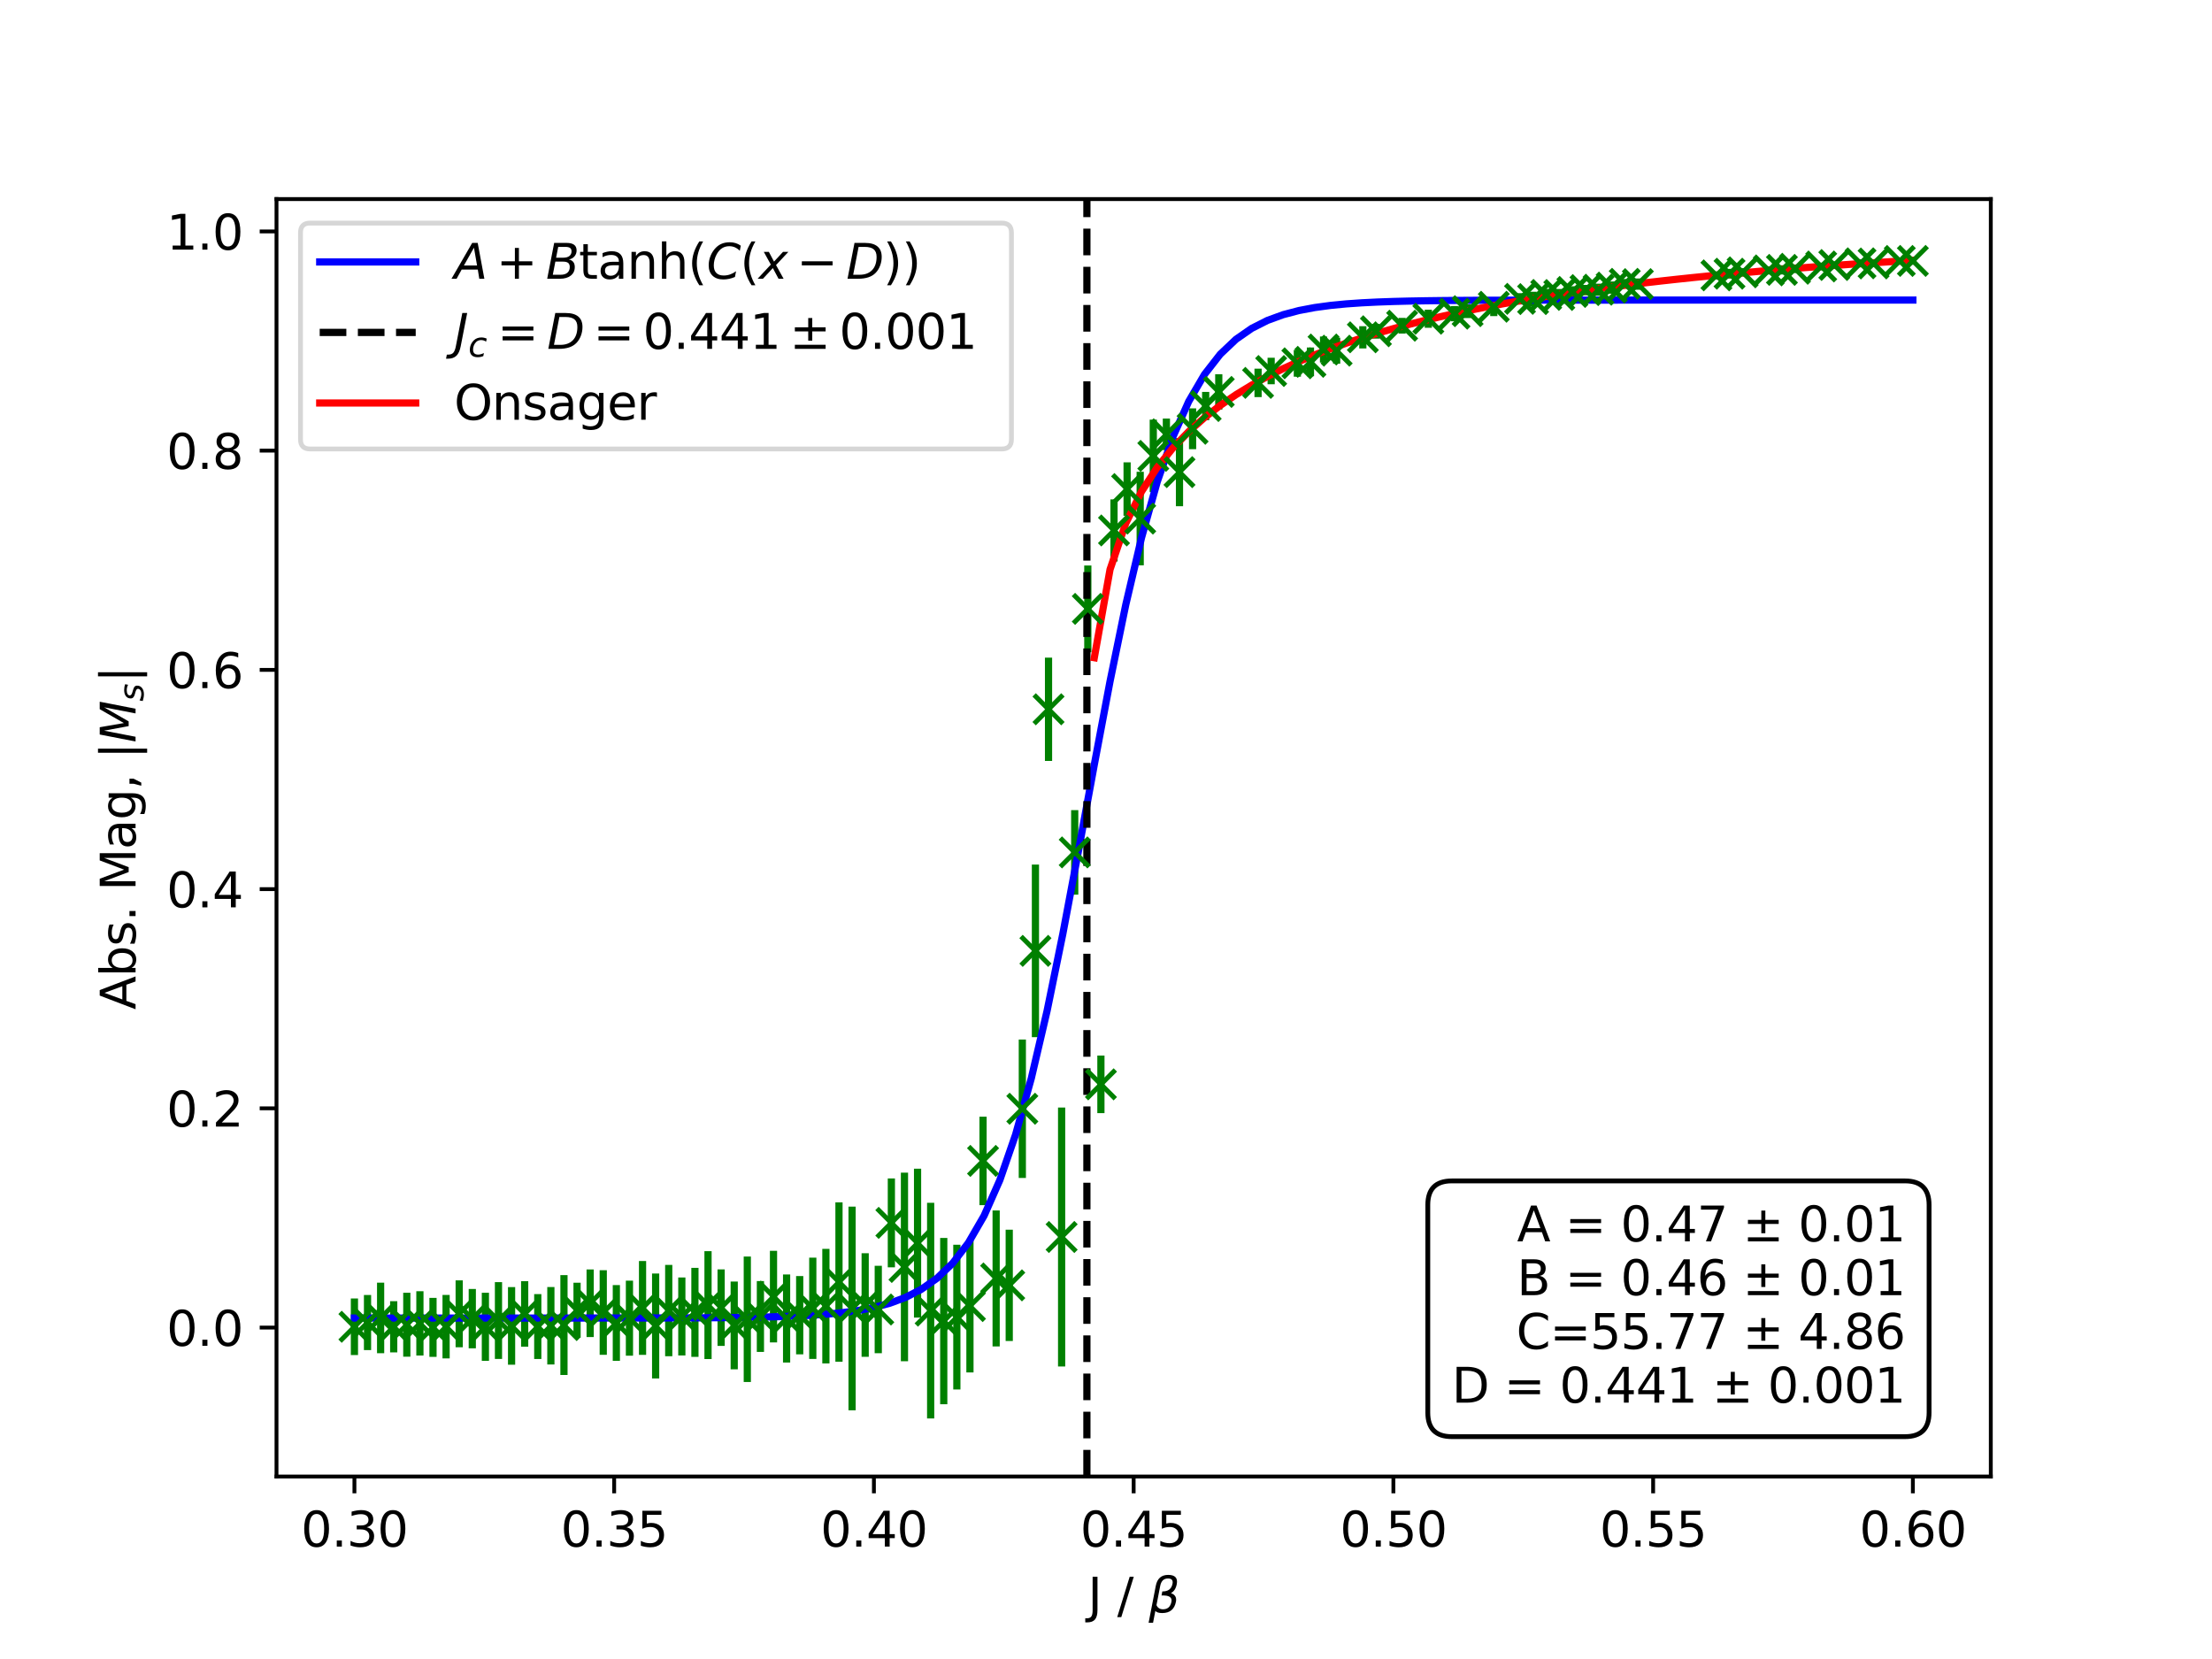 <?xml version="1.0" encoding="utf-8" standalone="no"?>
<!DOCTYPE svg PUBLIC "-//W3C//DTD SVG 1.1//EN"
  "http://www.w3.org/Graphics/SVG/1.1/DTD/svg11.dtd">
<svg xmlns:xlink="http://www.w3.org/1999/xlink" width="460.8pt" height="345.6pt" viewBox="0 0 460.8 345.6" xmlns="http://www.w3.org/2000/svg" version="1.1">
 <defs>
  <style type="text/css">*{stroke-linejoin: round; stroke-linecap: butt}</style>
 </defs>
 <g id="figure_1">
  <g id="patch_1">
   <path d="M 0 345.6 
L 460.8 345.6 
L 460.8 0 
L 0 0 
z
" style="fill: #ffffff"/>
  </g>
  <g id="axes_1">
   <g id="patch_2">
    <path d="M 57.6 307.584 
L 414.72 307.584 
L 414.72 41.472 
L 57.6 41.472 
z
" style="fill: #ffffff"/>
   </g>
   <g id="matplotlib.axis_1">
    <g id="xtick_1">
     <g id="line2d_1">
      <defs>
       <path id="mbf57763fd8" d="M 0 0 
L 0 3.5 
" style="stroke: #000000; stroke-width: 0.8"/>
      </defs>
      <g>
       <use xlink:href="#mbf57763fd8" x="73.833" y="307.584" style="stroke: #000000; stroke-width: 0.8"/>
      </g>
     </g>
     <g id="text_1">
      <!-- 0.30 -->
      <g transform="translate(62.7 322.182) scale(0.1 -0.1)">
       <defs>
        <path id="DejaVuSans-30" d="M 2034 4250 
Q 1547 4250 1301 3770 
Q 1056 3291 1056 2328 
Q 1056 1369 1301 889 
Q 1547 409 2034 409 
Q 2525 409 2770 889 
Q 3016 1369 3016 2328 
Q 3016 3291 2770 3770 
Q 2525 4250 2034 4250 
z
M 2034 4750 
Q 2819 4750 3233 4129 
Q 3647 3509 3647 2328 
Q 3647 1150 3233 529 
Q 2819 -91 2034 -91 
Q 1250 -91 836 529 
Q 422 1150 422 2328 
Q 422 3509 836 4129 
Q 1250 4750 2034 4750 
z
" transform="scale(0.016)"/>
        <path id="DejaVuSans-2e" d="M 684 794 
L 1344 794 
L 1344 0 
L 684 0 
L 684 794 
z
" transform="scale(0.016)"/>
        <path id="DejaVuSans-33" d="M 2597 2516 
Q 3050 2419 3304 2112 
Q 3559 1806 3559 1356 
Q 3559 666 3084 287 
Q 2609 -91 1734 -91 
Q 1441 -91 1130 -33 
Q 819 25 488 141 
L 488 750 
Q 750 597 1062 519 
Q 1375 441 1716 441 
Q 2309 441 2620 675 
Q 2931 909 2931 1356 
Q 2931 1769 2642 2001 
Q 2353 2234 1838 2234 
L 1294 2234 
L 1294 2753 
L 1863 2753 
Q 2328 2753 2575 2939 
Q 2822 3125 2822 3475 
Q 2822 3834 2567 4026 
Q 2313 4219 1838 4219 
Q 1578 4219 1281 4162 
Q 984 4106 628 3988 
L 628 4550 
Q 988 4650 1302 4700 
Q 1616 4750 1894 4750 
Q 2613 4750 3031 4423 
Q 3450 4097 3450 3541 
Q 3450 3153 3228 2886 
Q 3006 2619 2597 2516 
z
" transform="scale(0.016)"/>
       </defs>
       <use xlink:href="#DejaVuSans-30"/>
       <use xlink:href="#DejaVuSans-2e" x="63.623"/>
       <use xlink:href="#DejaVuSans-33" x="95.41"/>
       <use xlink:href="#DejaVuSans-30" x="159.033"/>
      </g>
     </g>
    </g>
    <g id="xtick_2">
     <g id="line2d_2">
      <g>
       <use xlink:href="#mbf57763fd8" x="127.942" y="307.584" style="stroke: #000000; stroke-width: 0.8"/>
      </g>
     </g>
     <g id="text_2">
      <!-- 0.35 -->
      <g transform="translate(116.809 322.182) scale(0.1 -0.1)">
       <defs>
        <path id="DejaVuSans-35" d="M 691 4666 
L 3169 4666 
L 3169 4134 
L 1269 4134 
L 1269 2991 
Q 1406 3038 1543 3061 
Q 1681 3084 1819 3084 
Q 2600 3084 3056 2656 
Q 3513 2228 3513 1497 
Q 3513 744 3044 326 
Q 2575 -91 1722 -91 
Q 1428 -91 1123 -41 
Q 819 9 494 109 
L 494 744 
Q 775 591 1075 516 
Q 1375 441 1709 441 
Q 2250 441 2565 725 
Q 2881 1009 2881 1497 
Q 2881 1984 2565 2268 
Q 2250 2553 1709 2553 
Q 1456 2553 1204 2497 
Q 953 2441 691 2322 
L 691 4666 
z
" transform="scale(0.016)"/>
       </defs>
       <use xlink:href="#DejaVuSans-30"/>
       <use xlink:href="#DejaVuSans-2e" x="63.623"/>
       <use xlink:href="#DejaVuSans-33" x="95.41"/>
       <use xlink:href="#DejaVuSans-35" x="159.033"/>
      </g>
     </g>
    </g>
    <g id="xtick_3">
     <g id="line2d_3">
      <g>
       <use xlink:href="#mbf57763fd8" x="182.051" y="307.584" style="stroke: #000000; stroke-width: 0.8"/>
      </g>
     </g>
     <g id="text_3">
      <!-- 0.40 -->
      <g transform="translate(170.918 322.182) scale(0.1 -0.1)">
       <defs>
        <path id="DejaVuSans-34" d="M 2419 4116 
L 825 1625 
L 2419 1625 
L 2419 4116 
z
M 2253 4666 
L 3047 4666 
L 3047 1625 
L 3713 1625 
L 3713 1100 
L 3047 1100 
L 3047 0 
L 2419 0 
L 2419 1100 
L 313 1100 
L 313 1709 
L 2253 4666 
z
" transform="scale(0.016)"/>
       </defs>
       <use xlink:href="#DejaVuSans-30"/>
       <use xlink:href="#DejaVuSans-2e" x="63.623"/>
       <use xlink:href="#DejaVuSans-34" x="95.41"/>
       <use xlink:href="#DejaVuSans-30" x="159.033"/>
      </g>
     </g>
    </g>
    <g id="xtick_4">
     <g id="line2d_4">
      <g>
       <use xlink:href="#mbf57763fd8" x="236.16" y="307.584" style="stroke: #000000; stroke-width: 0.8"/>
      </g>
     </g>
     <g id="text_4">
      <!-- 0.45 -->
      <g transform="translate(225.027 322.182) scale(0.1 -0.1)">
       <use xlink:href="#DejaVuSans-30"/>
       <use xlink:href="#DejaVuSans-2e" x="63.623"/>
       <use xlink:href="#DejaVuSans-34" x="95.41"/>
       <use xlink:href="#DejaVuSans-35" x="159.033"/>
      </g>
     </g>
    </g>
    <g id="xtick_5">
     <g id="line2d_5">
      <g>
       <use xlink:href="#mbf57763fd8" x="290.269" y="307.584" style="stroke: #000000; stroke-width: 0.8"/>
      </g>
     </g>
     <g id="text_5">
      <!-- 0.50 -->
      <g transform="translate(279.136 322.182) scale(0.1 -0.1)">
       <use xlink:href="#DejaVuSans-30"/>
       <use xlink:href="#DejaVuSans-2e" x="63.623"/>
       <use xlink:href="#DejaVuSans-35" x="95.41"/>
       <use xlink:href="#DejaVuSans-30" x="159.033"/>
      </g>
     </g>
    </g>
    <g id="xtick_6">
     <g id="line2d_6">
      <g>
       <use xlink:href="#mbf57763fd8" x="344.378" y="307.584" style="stroke: #000000; stroke-width: 0.8"/>
      </g>
     </g>
     <g id="text_6">
      <!-- 0.55 -->
      <g transform="translate(333.245 322.182) scale(0.1 -0.1)">
       <use xlink:href="#DejaVuSans-30"/>
       <use xlink:href="#DejaVuSans-2e" x="63.623"/>
       <use xlink:href="#DejaVuSans-35" x="95.41"/>
       <use xlink:href="#DejaVuSans-35" x="159.033"/>
      </g>
     </g>
    </g>
    <g id="xtick_7">
     <g id="line2d_7">
      <g>
       <use xlink:href="#mbf57763fd8" x="398.487" y="307.584" style="stroke: #000000; stroke-width: 0.8"/>
      </g>
     </g>
     <g id="text_7">
      <!-- 0.60 -->
      <g transform="translate(387.354 322.182) scale(0.1 -0.1)">
       <defs>
        <path id="DejaVuSans-36" d="M 2113 2584 
Q 1688 2584 1439 2293 
Q 1191 2003 1191 1497 
Q 1191 994 1439 701 
Q 1688 409 2113 409 
Q 2538 409 2786 701 
Q 3034 994 3034 1497 
Q 3034 2003 2786 2293 
Q 2538 2584 2113 2584 
z
M 3366 4563 
L 3366 3988 
Q 3128 4100 2886 4159 
Q 2644 4219 2406 4219 
Q 1781 4219 1451 3797 
Q 1122 3375 1075 2522 
Q 1259 2794 1537 2939 
Q 1816 3084 2150 3084 
Q 2853 3084 3261 2657 
Q 3669 2231 3669 1497 
Q 3669 778 3244 343 
Q 2819 -91 2113 -91 
Q 1303 -91 875 529 
Q 447 1150 447 2328 
Q 447 3434 972 4092 
Q 1497 4750 2381 4750 
Q 2619 4750 2861 4703 
Q 3103 4656 3366 4563 
z
" transform="scale(0.016)"/>
       </defs>
       <use xlink:href="#DejaVuSans-30"/>
       <use xlink:href="#DejaVuSans-2e" x="63.623"/>
       <use xlink:href="#DejaVuSans-36" x="95.41"/>
       <use xlink:href="#DejaVuSans-30" x="159.033"/>
      </g>
     </g>
    </g>
    <g id="text_8">
     <!-- J / $\beta$ -->
     <g transform="translate(226.61 335.962) scale(0.1 -0.1)">
      <defs>
       <path id="DejaVuSans-4a" d="M 628 4666 
L 1259 4666 
L 1259 325 
Q 1259 -519 939 -900 
Q 619 -1281 -91 -1281 
L -331 -1281 
L -331 -750 
L -134 -750 
Q 284 -750 456 -515 
Q 628 -281 628 325 
L 628 4666 
z
" transform="scale(0.016)"/>
       <path id="DejaVuSans-20" transform="scale(0.016)"/>
       <path id="DejaVuSans-2f" d="M 1625 4666 
L 2156 4666 
L 531 -594 
L 0 -594 
L 1625 4666 
z
" transform="scale(0.016)"/>
       <path id="DejaVuSans-Oblique-3b2" d="M 872 216 
L 572 -1331 
L -6 -1331 
L 928 3478 
Q 1206 4903 2538 4903 
Q 3888 4903 3659 3700 
Q 3503 2844 2894 2531 
Q 3713 2250 3553 1416 
Q 3272 -69 1759 -66 
Q 1097 -63 872 216 
z
M 1019 966 
Q 1259 422 1875 425 
Q 2775 425 2966 1406 
Q 3138 2288 1675 2219 
L 1778 2750 
Q 2909 2731 3106 3750 
Q 3241 4438 2509 4434 
Q 1691 4434 1503 3459 
L 1019 966 
z
" transform="scale(0.016)"/>
      </defs>
      <use xlink:href="#DejaVuSans-4a" transform="translate(0 0.391)"/>
      <use xlink:href="#DejaVuSans-20" transform="translate(29.492 0.391)"/>
      <use xlink:href="#DejaVuSans-2f" transform="translate(61.279 0.391)"/>
      <use xlink:href="#DejaVuSans-20" transform="translate(94.971 0.391)"/>
      <use xlink:href="#DejaVuSans-Oblique-3b2" transform="translate(126.758 0.391)"/>
     </g>
    </g>
   </g>
   <g id="matplotlib.axis_2">
    <g id="ytick_1">
     <g id="line2d_8">
      <defs>
       <path id="m4f4f376ebb" d="M 0 0 
L -3.5 0 
" style="stroke: #000000; stroke-width: 0.8"/>
      </defs>
      <g>
       <use xlink:href="#m4f4f376ebb" x="57.6" y="276.559" style="stroke: #000000; stroke-width: 0.8"/>
      </g>
     </g>
     <g id="text_9">
      <!-- 0.0 -->
      <g transform="translate(34.697 280.359) scale(0.1 -0.1)">
       <use xlink:href="#DejaVuSans-30"/>
       <use xlink:href="#DejaVuSans-2e" x="63.623"/>
       <use xlink:href="#DejaVuSans-30" x="95.41"/>
      </g>
     </g>
    </g>
    <g id="ytick_2">
     <g id="line2d_9">
      <g>
       <use xlink:href="#m4f4f376ebb" x="57.6" y="230.889" style="stroke: #000000; stroke-width: 0.8"/>
      </g>
     </g>
     <g id="text_10">
      <!-- 0.2 -->
      <g transform="translate(34.697 234.688) scale(0.1 -0.1)">
       <defs>
        <path id="DejaVuSans-32" d="M 1228 531 
L 3431 531 
L 3431 0 
L 469 0 
L 469 531 
Q 828 903 1448 1529 
Q 2069 2156 2228 2338 
Q 2531 2678 2651 2914 
Q 2772 3150 2772 3378 
Q 2772 3750 2511 3984 
Q 2250 4219 1831 4219 
Q 1534 4219 1204 4116 
Q 875 4013 500 3803 
L 500 4441 
Q 881 4594 1212 4672 
Q 1544 4750 1819 4750 
Q 2544 4750 2975 4387 
Q 3406 4025 3406 3419 
Q 3406 3131 3298 2873 
Q 3191 2616 2906 2266 
Q 2828 2175 2409 1742 
Q 1991 1309 1228 531 
z
" transform="scale(0.016)"/>
       </defs>
       <use xlink:href="#DejaVuSans-30"/>
       <use xlink:href="#DejaVuSans-2e" x="63.623"/>
       <use xlink:href="#DejaVuSans-32" x="95.41"/>
      </g>
     </g>
    </g>
    <g id="ytick_3">
     <g id="line2d_10">
      <g>
       <use xlink:href="#m4f4f376ebb" x="57.6" y="185.219" style="stroke: #000000; stroke-width: 0.8"/>
      </g>
     </g>
     <g id="text_11">
      <!-- 0.4 -->
      <g transform="translate(34.697 189.018) scale(0.1 -0.1)">
       <use xlink:href="#DejaVuSans-30"/>
       <use xlink:href="#DejaVuSans-2e" x="63.623"/>
       <use xlink:href="#DejaVuSans-34" x="95.41"/>
      </g>
     </g>
    </g>
    <g id="ytick_4">
     <g id="line2d_11">
      <g>
       <use xlink:href="#m4f4f376ebb" x="57.6" y="139.548" style="stroke: #000000; stroke-width: 0.8"/>
      </g>
     </g>
     <g id="text_12">
      <!-- 0.6 -->
      <g transform="translate(34.697 143.347) scale(0.1 -0.1)">
       <use xlink:href="#DejaVuSans-30"/>
       <use xlink:href="#DejaVuSans-2e" x="63.623"/>
       <use xlink:href="#DejaVuSans-36" x="95.41"/>
      </g>
     </g>
    </g>
    <g id="ytick_5">
     <g id="line2d_12">
      <g>
       <use xlink:href="#m4f4f376ebb" x="57.6" y="93.878" style="stroke: #000000; stroke-width: 0.8"/>
      </g>
     </g>
     <g id="text_13">
      <!-- 0.8 -->
      <g transform="translate(34.697 97.677) scale(0.1 -0.1)">
       <defs>
        <path id="DejaVuSans-38" d="M 2034 2216 
Q 1584 2216 1326 1975 
Q 1069 1734 1069 1313 
Q 1069 891 1326 650 
Q 1584 409 2034 409 
Q 2484 409 2743 651 
Q 3003 894 3003 1313 
Q 3003 1734 2745 1975 
Q 2488 2216 2034 2216 
z
M 1403 2484 
Q 997 2584 770 2862 
Q 544 3141 544 3541 
Q 544 4100 942 4425 
Q 1341 4750 2034 4750 
Q 2731 4750 3128 4425 
Q 3525 4100 3525 3541 
Q 3525 3141 3298 2862 
Q 3072 2584 2669 2484 
Q 3125 2378 3379 2068 
Q 3634 1759 3634 1313 
Q 3634 634 3220 271 
Q 2806 -91 2034 -91 
Q 1263 -91 848 271 
Q 434 634 434 1313 
Q 434 1759 690 2068 
Q 947 2378 1403 2484 
z
M 1172 3481 
Q 1172 3119 1398 2916 
Q 1625 2713 2034 2713 
Q 2441 2713 2670 2916 
Q 2900 3119 2900 3481 
Q 2900 3844 2670 4047 
Q 2441 4250 2034 4250 
Q 1625 4250 1398 4047 
Q 1172 3844 1172 3481 
z
" transform="scale(0.016)"/>
       </defs>
       <use xlink:href="#DejaVuSans-30"/>
       <use xlink:href="#DejaVuSans-2e" x="63.623"/>
       <use xlink:href="#DejaVuSans-38" x="95.41"/>
      </g>
     </g>
    </g>
    <g id="ytick_6">
     <g id="line2d_13">
      <g>
       <use xlink:href="#m4f4f376ebb" x="57.6" y="48.207" style="stroke: #000000; stroke-width: 0.8"/>
      </g>
     </g>
     <g id="text_14">
      <!-- 1.0 -->
      <g transform="translate(34.697 52.007) scale(0.1 -0.1)">
       <defs>
        <path id="DejaVuSans-31" d="M 794 531 
L 1825 531 
L 1825 4091 
L 703 3866 
L 703 4441 
L 1819 4666 
L 2450 4666 
L 2450 531 
L 3481 531 
L 3481 0 
L 794 0 
L 794 531 
z
" transform="scale(0.016)"/>
       </defs>
       <use xlink:href="#DejaVuSans-31"/>
       <use xlink:href="#DejaVuSans-2e" x="63.623"/>
       <use xlink:href="#DejaVuSans-30" x="95.41"/>
      </g>
     </g>
    </g>
    <g id="text_15">
     <!-- Abs. Mag, $|M_s|$ -->
     <g transform="translate(28.297 210.328) rotate(-90) scale(0.1 -0.1)">
      <defs>
       <path id="DejaVuSans-41" d="M 2188 4044 
L 1331 1722 
L 3047 1722 
L 2188 4044 
z
M 1831 4666 
L 2547 4666 
L 4325 0 
L 3669 0 
L 3244 1197 
L 1141 1197 
L 716 0 
L 50 0 
L 1831 4666 
z
" transform="scale(0.016)"/>
       <path id="DejaVuSans-62" d="M 3116 1747 
Q 3116 2381 2855 2742 
Q 2594 3103 2138 3103 
Q 1681 3103 1420 2742 
Q 1159 2381 1159 1747 
Q 1159 1113 1420 752 
Q 1681 391 2138 391 
Q 2594 391 2855 752 
Q 3116 1113 3116 1747 
z
M 1159 2969 
Q 1341 3281 1617 3432 
Q 1894 3584 2278 3584 
Q 2916 3584 3314 3078 
Q 3713 2572 3713 1747 
Q 3713 922 3314 415 
Q 2916 -91 2278 -91 
Q 1894 -91 1617 61 
Q 1341 213 1159 525 
L 1159 0 
L 581 0 
L 581 4863 
L 1159 4863 
L 1159 2969 
z
" transform="scale(0.016)"/>
       <path id="DejaVuSans-73" d="M 2834 3397 
L 2834 2853 
Q 2591 2978 2328 3040 
Q 2066 3103 1784 3103 
Q 1356 3103 1142 2972 
Q 928 2841 928 2578 
Q 928 2378 1081 2264 
Q 1234 2150 1697 2047 
L 1894 2003 
Q 2506 1872 2764 1633 
Q 3022 1394 3022 966 
Q 3022 478 2636 193 
Q 2250 -91 1575 -91 
Q 1294 -91 989 -36 
Q 684 19 347 128 
L 347 722 
Q 666 556 975 473 
Q 1284 391 1588 391 
Q 1994 391 2212 530 
Q 2431 669 2431 922 
Q 2431 1156 2273 1281 
Q 2116 1406 1581 1522 
L 1381 1569 
Q 847 1681 609 1914 
Q 372 2147 372 2553 
Q 372 3047 722 3315 
Q 1072 3584 1716 3584 
Q 2034 3584 2315 3537 
Q 2597 3491 2834 3397 
z
" transform="scale(0.016)"/>
       <path id="DejaVuSans-4d" d="M 628 4666 
L 1569 4666 
L 2759 1491 
L 3956 4666 
L 4897 4666 
L 4897 0 
L 4281 0 
L 4281 4097 
L 3078 897 
L 2444 897 
L 1241 4097 
L 1241 0 
L 628 0 
L 628 4666 
z
" transform="scale(0.016)"/>
       <path id="DejaVuSans-61" d="M 2194 1759 
Q 1497 1759 1228 1600 
Q 959 1441 959 1056 
Q 959 750 1161 570 
Q 1363 391 1709 391 
Q 2188 391 2477 730 
Q 2766 1069 2766 1631 
L 2766 1759 
L 2194 1759 
z
M 3341 1997 
L 3341 0 
L 2766 0 
L 2766 531 
Q 2569 213 2275 61 
Q 1981 -91 1556 -91 
Q 1019 -91 701 211 
Q 384 513 384 1019 
Q 384 1609 779 1909 
Q 1175 2209 1959 2209 
L 2766 2209 
L 2766 2266 
Q 2766 2663 2505 2880 
Q 2244 3097 1772 3097 
Q 1472 3097 1187 3025 
Q 903 2953 641 2809 
L 641 3341 
Q 956 3463 1253 3523 
Q 1550 3584 1831 3584 
Q 2591 3584 2966 3190 
Q 3341 2797 3341 1997 
z
" transform="scale(0.016)"/>
       <path id="DejaVuSans-67" d="M 2906 1791 
Q 2906 2416 2648 2759 
Q 2391 3103 1925 3103 
Q 1463 3103 1205 2759 
Q 947 2416 947 1791 
Q 947 1169 1205 825 
Q 1463 481 1925 481 
Q 2391 481 2648 825 
Q 2906 1169 2906 1791 
z
M 3481 434 
Q 3481 -459 3084 -895 
Q 2688 -1331 1869 -1331 
Q 1566 -1331 1297 -1286 
Q 1028 -1241 775 -1147 
L 775 -588 
Q 1028 -725 1275 -790 
Q 1522 -856 1778 -856 
Q 2344 -856 2625 -561 
Q 2906 -266 2906 331 
L 2906 616 
Q 2728 306 2450 153 
Q 2172 0 1784 0 
Q 1141 0 747 490 
Q 353 981 353 1791 
Q 353 2603 747 3093 
Q 1141 3584 1784 3584 
Q 2172 3584 2450 3431 
Q 2728 3278 2906 2969 
L 2906 3500 
L 3481 3500 
L 3481 434 
z
" transform="scale(0.016)"/>
       <path id="DejaVuSans-2c" d="M 750 794 
L 1409 794 
L 1409 256 
L 897 -744 
L 494 -744 
L 750 256 
L 750 794 
z
" transform="scale(0.016)"/>
       <path id="DejaVuSans-7c" d="M 1344 4891 
L 1344 -1509 
L 813 -1509 
L 813 4891 
L 1344 4891 
z
" transform="scale(0.016)"/>
       <path id="DejaVuSans-Oblique-4d" d="M 1081 4666 
L 2028 4666 
L 2572 1522 
L 4378 4666 
L 5350 4666 
L 4441 0 
L 3828 0 
L 4622 4091 
L 2791 897 
L 2175 897 
L 1581 4103 
L 788 0 
L 172 0 
L 1081 4666 
z
" transform="scale(0.016)"/>
       <path id="DejaVuSans-Oblique-73" d="M 3200 3397 
L 3091 2853 
Q 2863 2978 2609 3040 
Q 2356 3103 2088 3103 
Q 1634 3103 1373 2948 
Q 1113 2794 1113 2528 
Q 1113 2219 1719 2053 
Q 1766 2041 1788 2034 
L 1972 1978 
Q 2547 1819 2739 1644 
Q 2931 1469 2931 1166 
Q 2931 609 2489 259 
Q 2047 -91 1331 -91 
Q 1053 -91 747 -37 
Q 441 16 72 128 
L 184 722 
Q 500 559 806 475 
Q 1113 391 1394 391 
Q 1816 391 2080 572 
Q 2344 753 2344 1031 
Q 2344 1331 1650 1516 
L 1591 1531 
L 1394 1581 
Q 956 1697 753 1886 
Q 550 2075 550 2369 
Q 550 2928 970 3256 
Q 1391 3584 2113 3584 
Q 2397 3584 2667 3537 
Q 2938 3491 3200 3397 
z
" transform="scale(0.016)"/>
      </defs>
      <use xlink:href="#DejaVuSans-41" transform="translate(0 0.578)"/>
      <use xlink:href="#DejaVuSans-62" transform="translate(68.408 0.578)"/>
      <use xlink:href="#DejaVuSans-73" transform="translate(131.885 0.578)"/>
      <use xlink:href="#DejaVuSans-2e" transform="translate(183.984 0.578)"/>
      <use xlink:href="#DejaVuSans-20" transform="translate(215.771 0.578)"/>
      <use xlink:href="#DejaVuSans-4d" transform="translate(247.559 0.578)"/>
      <use xlink:href="#DejaVuSans-61" transform="translate(333.838 0.578)"/>
      <use xlink:href="#DejaVuSans-67" transform="translate(395.117 0.578)"/>
      <use xlink:href="#DejaVuSans-2c" transform="translate(458.594 0.578)"/>
      <use xlink:href="#DejaVuSans-20" transform="translate(490.381 0.578)"/>
      <use xlink:href="#DejaVuSans-7c" transform="translate(522.168 0.578)"/>
      <use xlink:href="#DejaVuSans-Oblique-4d" transform="translate(555.859 0.578)"/>
      <use xlink:href="#DejaVuSans-Oblique-73" transform="translate(642.139 -15.828) scale(0.7)"/>
      <use xlink:href="#DejaVuSans-7c" transform="translate(681.343 0.578)"/>
     </g>
    </g>
   </g>
   <g id="LineCollection_1">
    <path d="M 73.833 282.276 
L 73.833 270.502 
" clip-path="url(#padc0b52999)" style="fill: none; stroke: #008000; stroke-width: 1.5"/>
    <path d="M 76.561 281.249 
L 76.561 269.769 
" clip-path="url(#padc0b52999)" style="fill: none; stroke: #008000; stroke-width: 1.5"/>
    <path d="M 79.289 281.894 
L 79.289 267.202 
" clip-path="url(#padc0b52999)" style="fill: none; stroke: #008000; stroke-width: 1.5"/>
    <path d="M 82.017 281.727 
L 82.017 271.056 
" clip-path="url(#padc0b52999)" style="fill: none; stroke: #008000; stroke-width: 1.5"/>
    <path d="M 84.745 282.625 
L 84.745 269.3 
" clip-path="url(#padc0b52999)" style="fill: none; stroke: #008000; stroke-width: 1.5"/>
    <path d="M 87.474 282.376 
L 87.474 268.983 
" clip-path="url(#padc0b52999)" style="fill: none; stroke: #008000; stroke-width: 1.5"/>
    <path d="M 90.202 282.656 
L 90.202 270.368 
" clip-path="url(#padc0b52999)" style="fill: none; stroke: #008000; stroke-width: 1.5"/>
    <path d="M 92.93 282.979 
L 92.93 269.761 
" clip-path="url(#padc0b52999)" style="fill: none; stroke: #008000; stroke-width: 1.5"/>
    <path d="M 95.658 280.657 
L 95.658 266.719 
" clip-path="url(#padc0b52999)" style="fill: none; stroke: #008000; stroke-width: 1.5"/>
    <path d="M 98.386 280.883 
L 98.386 268.513 
" clip-path="url(#padc0b52999)" style="fill: none; stroke: #008000; stroke-width: 1.5"/>
    <path d="M 101.115 283.481 
L 101.115 269.3 
" clip-path="url(#padc0b52999)" style="fill: none; stroke: #008000; stroke-width: 1.5"/>
    <path d="M 103.843 283.089 
L 103.843 267.092 
" clip-path="url(#padc0b52999)" style="fill: none; stroke: #008000; stroke-width: 1.5"/>
    <path d="M 106.571 284.299 
L 106.571 268.127 
" clip-path="url(#padc0b52999)" style="fill: none; stroke: #008000; stroke-width: 1.5"/>
    <path d="M 109.299 280.535 
L 109.299 266.893 
" clip-path="url(#padc0b52999)" style="fill: none; stroke: #008000; stroke-width: 1.5"/>
    <path d="M 112.027 283.109 
L 112.027 269.587 
" clip-path="url(#padc0b52999)" style="fill: none; stroke: #008000; stroke-width: 1.5"/>
    <path d="M 114.756 284.25 
L 114.756 268.112 
" clip-path="url(#padc0b52999)" style="fill: none; stroke: #008000; stroke-width: 1.5"/>
    <path d="M 117.484 286.439 
L 117.484 265.632 
" clip-path="url(#padc0b52999)" style="fill: none; stroke: #008000; stroke-width: 1.5"/>
    <path d="M 120.212 278.675 
L 120.212 267.211 
" clip-path="url(#padc0b52999)" style="fill: none; stroke: #008000; stroke-width: 1.5"/>
    <path d="M 122.94 278.532 
L 122.94 264.449 
" clip-path="url(#padc0b52999)" style="fill: none; stroke: #008000; stroke-width: 1.5"/>
    <path d="M 125.668 282.228 
L 125.668 264.607 
" clip-path="url(#padc0b52999)" style="fill: none; stroke: #008000; stroke-width: 1.5"/>
    <path d="M 128.397 283.486 
L 128.397 267.705 
" clip-path="url(#padc0b52999)" style="fill: none; stroke: #008000; stroke-width: 1.5"/>
    <path d="M 131.125 282.415 
L 131.125 266.787 
" clip-path="url(#padc0b52999)" style="fill: none; stroke: #008000; stroke-width: 1.5"/>
    <path d="M 133.853 282.247 
L 133.853 262.695 
" clip-path="url(#padc0b52999)" style="fill: none; stroke: #008000; stroke-width: 1.5"/>
    <path d="M 136.581 287.155 
L 136.581 265.292 
" clip-path="url(#padc0b52999)" style="fill: none; stroke: #008000; stroke-width: 1.5"/>
    <path d="M 139.309 282.521 
L 139.309 263.508 
" clip-path="url(#padc0b52999)" style="fill: none; stroke: #008000; stroke-width: 1.5"/>
    <path d="M 142.037 282.371 
L 142.037 266.116 
" clip-path="url(#padc0b52999)" style="fill: none; stroke: #008000; stroke-width: 1.5"/>
    <path d="M 144.766 282.656 
L 144.766 264.119 
" clip-path="url(#padc0b52999)" style="fill: none; stroke: #008000; stroke-width: 1.5"/>
    <path d="M 147.494 283.114 
L 147.494 260.635 
" clip-path="url(#padc0b52999)" style="fill: none; stroke: #008000; stroke-width: 1.5"/>
    <path d="M 150.222 280.377 
L 150.222 264.44 
" clip-path="url(#padc0b52999)" style="fill: none; stroke: #008000; stroke-width: 1.5"/>
    <path d="M 152.95 285.251 
L 152.95 266.971 
" clip-path="url(#padc0b52999)" style="fill: none; stroke: #008000; stroke-width: 1.5"/>
    <path d="M 155.678 287.894 
L 155.678 261.764 
" clip-path="url(#padc0b52999)" style="fill: none; stroke: #008000; stroke-width: 1.5"/>
    <path d="M 158.407 281.626 
L 158.407 266.867 
" clip-path="url(#padc0b52999)" style="fill: none; stroke: #008000; stroke-width: 1.5"/>
    <path d="M 161.135 279.653 
L 161.135 260.564 
" clip-path="url(#padc0b52999)" style="fill: none; stroke: #008000; stroke-width: 1.5"/>
    <path d="M 163.863 283.843 
L 163.863 265.49 
" clip-path="url(#padc0b52999)" style="fill: none; stroke: #008000; stroke-width: 1.5"/>
    <path d="M 166.591 282.137 
L 166.591 265.829 
" clip-path="url(#padc0b52999)" style="fill: none; stroke: #008000; stroke-width: 1.5"/>
    <path d="M 169.319 283.091 
L 169.319 261.989 
" clip-path="url(#padc0b52999)" style="fill: none; stroke: #008000; stroke-width: 1.5"/>
    <path d="M 172.048 284.027 
L 172.048 260.162 
" clip-path="url(#padc0b52999)" style="fill: none; stroke: #008000; stroke-width: 1.5"/>
    <path d="M 174.776 283.672 
L 174.776 250.463 
" clip-path="url(#padc0b52999)" style="fill: none; stroke: #008000; stroke-width: 1.5"/>
    <path d="M 177.504 293.792 
L 177.504 251.359 
" clip-path="url(#padc0b52999)" style="fill: none; stroke: #008000; stroke-width: 1.5"/>
    <path d="M 180.232 282.65 
L 180.232 261.066 
" clip-path="url(#padc0b52999)" style="fill: none; stroke: #008000; stroke-width: 1.5"/>
    <path d="M 182.96 281.902 
L 182.96 263.69 
" clip-path="url(#padc0b52999)" style="fill: none; stroke: #008000; stroke-width: 1.5"/>
    <path d="M 185.688 264.006 
L 185.688 245.486 
" clip-path="url(#padc0b52999)" style="fill: none; stroke: #008000; stroke-width: 1.5"/>
    <path d="M 188.417 283.573 
L 188.417 244.288 
" clip-path="url(#padc0b52999)" style="fill: none; stroke: #008000; stroke-width: 1.5"/>
    <path d="M 191.145 274.478 
L 191.145 243.467 
" clip-path="url(#padc0b52999)" style="fill: none; stroke: #008000; stroke-width: 1.5"/>
    <path d="M 193.873 295.488 
L 193.873 250.568 
" clip-path="url(#padc0b52999)" style="fill: none; stroke: #008000; stroke-width: 1.5"/>
    <path d="M 196.601 292.522 
L 196.601 257.891 
" clip-path="url(#padc0b52999)" style="fill: none; stroke: #008000; stroke-width: 1.5"/>
    <path d="M 199.329 289.461 
L 199.329 259.3 
" clip-path="url(#padc0b52999)" style="fill: none; stroke: #008000; stroke-width: 1.5"/>
    <path d="M 202.058 285.904 
L 202.058 258.247 
" clip-path="url(#padc0b52999)" style="fill: none; stroke: #008000; stroke-width: 1.5"/>
    <path d="M 204.786 251.057 
L 204.786 232.623 
" clip-path="url(#padc0b52999)" style="fill: none; stroke: #008000; stroke-width: 1.5"/>
    <path d="M 207.514 280.484 
L 207.514 252.161 
" clip-path="url(#padc0b52999)" style="fill: none; stroke: #008000; stroke-width: 1.5"/>
    <path d="M 210.242 279.361 
L 210.242 256.169 
" clip-path="url(#padc0b52999)" style="fill: none; stroke: #008000; stroke-width: 1.5"/>
    <path d="M 212.97 245.394 
L 212.97 216.553 
" clip-path="url(#padc0b52999)" style="fill: none; stroke: #008000; stroke-width: 1.5"/>
    <path d="M 215.699 216.065 
L 215.699 180.1 
" clip-path="url(#padc0b52999)" style="fill: none; stroke: #008000; stroke-width: 1.5"/>
    <path d="M 218.427 158.51 
L 218.427 137.004 
" clip-path="url(#padc0b52999)" style="fill: none; stroke: #008000; stroke-width: 1.5"/>
    <path d="M 221.155 284.659 
L 221.155 230.721 
" clip-path="url(#padc0b52999)" style="fill: none; stroke: #008000; stroke-width: 1.5"/>
    <path d="M 223.883 186.376 
L 223.883 168.765 
" clip-path="url(#padc0b52999)" style="fill: none; stroke: #008000; stroke-width: 1.5"/>
    <path d="M 226.611 135.881 
L 226.611 117.799 
" clip-path="url(#padc0b52999)" style="fill: none; stroke: #008000; stroke-width: 1.5"/>
    <path d="M 229.34 231.881 
L 229.34 219.899 
" clip-path="url(#padc0b52999)" style="fill: none; stroke: #008000; stroke-width: 1.5"/>
    <path d="M 232.068 116.97 
L 232.068 104.033 
" clip-path="url(#padc0b52999)" style="fill: none; stroke: #008000; stroke-width: 1.5"/>
    <path d="M 234.796 107.443 
L 234.796 96.319 
" clip-path="url(#padc0b52999)" style="fill: none; stroke: #008000; stroke-width: 1.5"/>
    <path d="M 237.524 117.768 
L 237.524 98.285 
" clip-path="url(#padc0b52999)" style="fill: none; stroke: #008000; stroke-width: 1.5"/>
    <path d="M 240.252 102.518 
L 240.252 87.416 
" clip-path="url(#padc0b52999)" style="fill: none; stroke: #008000; stroke-width: 1.5"/>
    <path d="M 242.98 93.771 
L 242.98 87.19 
" clip-path="url(#padc0b52999)" style="fill: none; stroke: #008000; stroke-width: 1.5"/>
    <path d="M 245.709 105.45 
L 245.709 91.258 
" clip-path="url(#padc0b52999)" style="fill: none; stroke: #008000; stroke-width: 1.5"/>
    <path d="M 248.437 93.57 
L 248.437 85.075 
" clip-path="url(#padc0b52999)" style="fill: none; stroke: #008000; stroke-width: 1.5"/>
    <path d="M 251.165 87.522 
L 251.165 81.638 
" clip-path="url(#padc0b52999)" style="fill: none; stroke: #008000; stroke-width: 1.5"/>
    <path d="M 253.893 85.318 
L 253.893 77.97 
" clip-path="url(#padc0b52999)" style="fill: none; stroke: #008000; stroke-width: 1.5"/>
    <path d="M 262.078 82.719 
L 262.078 76.803 
" clip-path="url(#padc0b52999)" style="fill: none; stroke: #008000; stroke-width: 1.5"/>
    <path d="M 264.806 80.049 
L 264.806 74.53 
" clip-path="url(#padc0b52999)" style="fill: none; stroke: #008000; stroke-width: 1.5"/>
    <path d="M 270.262 78.477 
L 270.262 72.892 
" clip-path="url(#padc0b52999)" style="fill: none; stroke: #008000; stroke-width: 1.5"/>
    <path d="M 272.991 78.372 
L 272.991 72.384 
" clip-path="url(#padc0b52999)" style="fill: none; stroke: #008000; stroke-width: 1.5"/>
    <path d="M 275.719 75.52 
L 275.719 70.102 
" clip-path="url(#padc0b52999)" style="fill: none; stroke: #008000; stroke-width: 1.5"/>
    <path d="M 278.447 75.766 
L 278.447 70.339 
" clip-path="url(#padc0b52999)" style="fill: none; stroke: #008000; stroke-width: 1.5"/>
    <path d="M 283.903 72.581 
L 283.903 67.951 
" clip-path="url(#padc0b52999)" style="fill: none; stroke: #008000; stroke-width: 1.5"/>
    <path d="M 286.632 70.543 
L 286.632 67.47 
" clip-path="url(#padc0b52999)" style="fill: none; stroke: #008000; stroke-width: 1.5"/>
    <path d="M 292.088 69.488 
L 292.088 66.216 
" clip-path="url(#padc0b52999)" style="fill: none; stroke: #008000; stroke-width: 1.5"/>
    <path d="M 297.544 68.281 
L 297.544 64.506 
" clip-path="url(#padc0b52999)" style="fill: none; stroke: #008000; stroke-width: 1.5"/>
    <path d="M 303.001 66.938 
L 303.001 63.755 
" clip-path="url(#padc0b52999)" style="fill: none; stroke: #008000; stroke-width: 1.5"/>
    <path d="M 305.729 66.251 
L 305.729 63.396 
" clip-path="url(#padc0b52999)" style="fill: none; stroke: #008000; stroke-width: 1.5"/>
    <path d="M 311.185 65.847 
L 311.185 61.952 
" clip-path="url(#padc0b52999)" style="fill: none; stroke: #008000; stroke-width: 1.5"/>
    <path d="M 316.642 63.432 
L 316.642 61.072 
" clip-path="url(#padc0b52999)" style="fill: none; stroke: #008000; stroke-width: 1.5"/>
    <path d="M 319.37 63.835 
L 319.37 60.779 
" clip-path="url(#padc0b52999)" style="fill: none; stroke: #008000; stroke-width: 1.5"/>
    <path d="M 322.098 62.684 
L 322.098 60.19 
" clip-path="url(#padc0b52999)" style="fill: none; stroke: #008000; stroke-width: 1.5"/>
    <path d="M 324.826 62.703 
L 324.826 60.199 
" clip-path="url(#padc0b52999)" style="fill: none; stroke: #008000; stroke-width: 1.5"/>
    <path d="M 327.554 61.997 
L 327.554 59.64 
" clip-path="url(#padc0b52999)" style="fill: none; stroke: #008000; stroke-width: 1.5"/>
    <path d="M 330.283 61.51 
L 330.283 59.346 
" clip-path="url(#padc0b52999)" style="fill: none; stroke: #008000; stroke-width: 1.5"/>
    <path d="M 333.011 61.606 
L 333.011 59.093 
" clip-path="url(#padc0b52999)" style="fill: none; stroke: #008000; stroke-width: 1.5"/>
    <path d="M 335.739 61.182 
L 335.739 58.633 
" clip-path="url(#padc0b52999)" style="fill: none; stroke: #008000; stroke-width: 1.5"/>
    <path d="M 338.467 60.123 
L 338.467 58.125 
" clip-path="url(#padc0b52999)" style="fill: none; stroke: #008000; stroke-width: 1.5"/>
    <path d="M 341.195 60.359 
L 341.195 58.016 
" clip-path="url(#padc0b52999)" style="fill: none; stroke: #008000; stroke-width: 1.5"/>
    <path d="M 357.564 58.192 
L 357.564 56.534 
" clip-path="url(#padc0b52999)" style="fill: none; stroke: #008000; stroke-width: 1.5"/>
    <path d="M 360.293 58.026 
L 360.293 56.005 
" clip-path="url(#padc0b52999)" style="fill: none; stroke: #008000; stroke-width: 1.5"/>
    <path d="M 363.021 57.611 
L 363.021 55.856 
" clip-path="url(#padc0b52999)" style="fill: none; stroke: #008000; stroke-width: 1.5"/>
    <path d="M 368.477 57.17 
L 368.477 55.485 
" clip-path="url(#padc0b52999)" style="fill: none; stroke: #008000; stroke-width: 1.5"/>
    <path d="M 371.205 57.178 
L 371.205 55.263 
" clip-path="url(#padc0b52999)" style="fill: none; stroke: #008000; stroke-width: 1.5"/>
    <path d="M 373.934 56.883 
L 373.934 55.095 
" clip-path="url(#padc0b52999)" style="fill: none; stroke: #008000; stroke-width: 1.5"/>
    <path d="M 379.39 56.3 
L 379.39 54.723 
" clip-path="url(#padc0b52999)" style="fill: none; stroke: #008000; stroke-width: 1.5"/>
    <path d="M 382.118 55.928 
L 382.118 54.477 
" clip-path="url(#padc0b52999)" style="fill: none; stroke: #008000; stroke-width: 1.5"/>
    <path d="M 387.575 55.688 
L 387.575 54.018 
" clip-path="url(#padc0b52999)" style="fill: none; stroke: #008000; stroke-width: 1.5"/>
    <path d="M 390.303 55.605 
L 390.303 54.166 
" clip-path="url(#padc0b52999)" style="fill: none; stroke: #008000; stroke-width: 1.5"/>
    <path d="M 395.759 55.026 
L 395.759 53.697 
" clip-path="url(#padc0b52999)" style="fill: none; stroke: #008000; stroke-width: 1.5"/>
    <path d="M 398.487 55.138 
L 398.487 53.568 
" clip-path="url(#padc0b52999)" style="fill: none; stroke: #008000; stroke-width: 1.5"/>
   </g>
   <g id="line2d_14">
    <path d="M 73.833 274.574 
L 77.112 274.574 
L 80.391 274.574 
L 83.671 274.574 
L 86.95 274.574 
L 90.229 274.574 
L 93.509 274.574 
L 96.788 274.574 
L 100.067 274.573 
L 103.347 274.573 
L 106.626 274.573 
L 109.905 274.573 
L 113.185 274.572 
L 116.464 274.571 
L 119.743 274.57 
L 123.023 274.569 
L 126.302 274.567 
L 129.581 274.564 
L 132.861 274.56 
L 136.14 274.554 
L 139.42 274.546 
L 142.699 274.535 
L 145.978 274.52 
L 149.258 274.498 
L 152.537 274.468 
L 155.816 274.425 
L 159.096 274.365 
L 162.375 274.281 
L 165.654 274.164 
L 168.934 274 
L 172.213 273.77 
L 175.492 273.448 
L 178.772 272.999 
L 182.051 272.372 
L 185.33 271.499 
L 188.61 270.287 
L 191.889 268.612 
L 195.168 266.308 
L 198.448 263.163 
L 201.727 258.913 
L 205.006 253.249 
L 208.286 245.836 
L 211.565 236.362 
L 214.844 224.616 
L 218.124 210.588 
L 221.403 194.566 
L 224.682 177.17 
L 227.962 159.294 
L 231.241 141.933 
L 234.52 125.971 
L 237.8 112.021 
L 241.079 100.356 
L 244.358 90.958 
L 247.638 83.612 
L 250.917 78.003 
L 254.196 73.796 
L 257.476 70.685 
L 260.755 68.406 
L 264.034 66.75 
L 267.314 65.552 
L 270.593 64.689 
L 273.872 64.069 
L 277.152 63.625 
L 280.431 63.307 
L 283.71 63.08 
L 286.99 62.918 
L 290.269 62.802 
L 293.548 62.719 
L 296.828 62.66 
L 300.107 62.617 
L 303.386 62.587 
L 306.666 62.566 
L 309.945 62.551 
L 313.224 62.54 
L 316.504 62.532 
L 319.783 62.526 
L 323.062 62.522 
L 326.342 62.52 
L 329.621 62.517 
L 332.9 62.516 
L 336.18 62.515 
L 339.459 62.514 
L 342.739 62.514 
L 346.018 62.513 
L 349.297 62.513 
L 352.577 62.513 
L 355.856 62.513 
L 359.135 62.513 
L 362.415 62.513 
L 365.694 62.513 
L 368.973 62.513 
L 372.253 62.513 
L 375.532 62.513 
L 378.811 62.513 
L 382.091 62.513 
L 385.37 62.512 
L 388.649 62.512 
L 391.929 62.512 
L 395.208 62.512 
L 398.487 62.512 
" clip-path="url(#padc0b52999)" style="fill: none; stroke: #0000ff; stroke-width: 1.5; stroke-linecap: square"/>
   </g>
   <g id="line2d_15">
    <path d="M 226.42 307.584 
L 226.42 41.472 
" clip-path="url(#padc0b52999)" style="fill: none; stroke-dasharray: 5.55,2.4; stroke-dashoffset: 0; stroke: #000000; stroke-width: 1.5"/>
   </g>
   <g id="line2d_16">
    <path d="M 227.962 137.02 
L 231.241 118.631 
L 234.52 109.01 
L 237.8 102.399 
L 241.079 97.359 
L 244.358 93.295 
L 247.638 89.9 
L 250.917 86.993 
L 254.196 84.46 
L 257.476 82.222 
L 260.755 80.223 
L 264.034 78.422 
L 267.314 76.788 
L 270.593 75.296 
L 273.872 73.927 
L 277.152 72.665 
L 280.431 71.496 
L 283.71 70.412 
L 286.99 69.401 
L 290.269 68.458 
L 293.548 67.574 
L 296.828 66.746 
L 300.107 65.966 
L 303.386 65.232 
L 306.666 64.54 
L 309.945 63.885 
L 313.224 63.266 
L 316.504 62.68 
L 319.783 62.123 
L 323.062 61.595 
L 326.342 61.092 
L 329.621 60.614 
L 332.9 60.159 
L 336.18 59.725 
L 339.459 59.311 
L 342.739 58.915 
L 346.018 58.537 
L 349.297 58.176 
L 352.577 57.83 
L 355.856 57.499 
L 359.135 57.182 
L 362.415 56.878 
L 365.694 56.587 
L 368.973 56.307 
L 372.253 56.039 
L 375.532 55.781 
L 378.811 55.534 
L 382.091 55.295 
L 385.37 55.067 
L 388.649 54.846 
L 391.929 54.634 
L 395.208 54.43 
L 398.487 54.234 
" clip-path="url(#padc0b52999)" style="fill: none; stroke: #ff0000; stroke-width: 1.5; stroke-linecap: square"/>
   </g>
   <g id="line2d_17">
    <defs>
     <path id="m0bfe599dd5" d="M -3 3 
L 3 -3 
M -3 -3 
L 3 3 
" style="stroke: #008000"/>
    </defs>
    <g clip-path="url(#padc0b52999)">
     <use xlink:href="#m0bfe599dd5" x="73.833" y="276.389" style="fill: #008000; stroke: #008000"/>
     <use xlink:href="#m0bfe599dd5" x="76.561" y="275.509" style="fill: #008000; stroke: #008000"/>
     <use xlink:href="#m0bfe599dd5" x="79.289" y="274.548" style="fill: #008000; stroke: #008000"/>
     <use xlink:href="#m0bfe599dd5" x="82.017" y="276.391" style="fill: #008000; stroke: #008000"/>
     <use xlink:href="#m0bfe599dd5" x="84.745" y="275.962" style="fill: #008000; stroke: #008000"/>
     <use xlink:href="#m0bfe599dd5" x="87.474" y="275.679" style="fill: #008000; stroke: #008000"/>
     <use xlink:href="#m0bfe599dd5" x="90.202" y="276.512" style="fill: #008000; stroke: #008000"/>
     <use xlink:href="#m0bfe599dd5" x="92.93" y="276.37" style="fill: #008000; stroke: #008000"/>
     <use xlink:href="#m0bfe599dd5" x="95.658" y="273.688" style="fill: #008000; stroke: #008000"/>
     <use xlink:href="#m0bfe599dd5" x="98.386" y="274.698" style="fill: #008000; stroke: #008000"/>
     <use xlink:href="#m0bfe599dd5" x="101.115" y="276.39" style="fill: #008000; stroke: #008000"/>
     <use xlink:href="#m0bfe599dd5" x="103.843" y="275.091" style="fill: #008000; stroke: #008000"/>
     <use xlink:href="#m0bfe599dd5" x="106.571" y="276.213" style="fill: #008000; stroke: #008000"/>
     <use xlink:href="#m0bfe599dd5" x="109.299" y="273.714" style="fill: #008000; stroke: #008000"/>
     <use xlink:href="#m0bfe599dd5" x="112.027" y="276.348" style="fill: #008000; stroke: #008000"/>
     <use xlink:href="#m0bfe599dd5" x="114.756" y="276.181" style="fill: #008000; stroke: #008000"/>
     <use xlink:href="#m0bfe599dd5" x="117.484" y="276.035" style="fill: #008000; stroke: #008000"/>
     <use xlink:href="#m0bfe599dd5" x="120.212" y="272.943" style="fill: #008000; stroke: #008000"/>
     <use xlink:href="#m0bfe599dd5" x="122.94" y="271.491" style="fill: #008000; stroke: #008000"/>
     <use xlink:href="#m0bfe599dd5" x="125.668" y="273.418" style="fill: #008000; stroke: #008000"/>
     <use xlink:href="#m0bfe599dd5" x="128.397" y="275.595" style="fill: #008000; stroke: #008000"/>
     <use xlink:href="#m0bfe599dd5" x="131.125" y="274.601" style="fill: #008000; stroke: #008000"/>
     <use xlink:href="#m0bfe599dd5" x="133.853" y="272.471" style="fill: #008000; stroke: #008000"/>
     <use xlink:href="#m0bfe599dd5" x="136.581" y="276.224" style="fill: #008000; stroke: #008000"/>
     <use xlink:href="#m0bfe599dd5" x="139.309" y="273.015" style="fill: #008000; stroke: #008000"/>
     <use xlink:href="#m0bfe599dd5" x="142.037" y="274.244" style="fill: #008000; stroke: #008000"/>
     <use xlink:href="#m0bfe599dd5" x="144.766" y="273.387" style="fill: #008000; stroke: #008000"/>
     <use xlink:href="#m0bfe599dd5" x="147.494" y="271.874" style="fill: #008000; stroke: #008000"/>
     <use xlink:href="#m0bfe599dd5" x="150.222" y="272.408" style="fill: #008000; stroke: #008000"/>
     <use xlink:href="#m0bfe599dd5" x="152.95" y="276.111" style="fill: #008000; stroke: #008000"/>
     <use xlink:href="#m0bfe599dd5" x="155.678" y="274.829" style="fill: #008000; stroke: #008000"/>
     <use xlink:href="#m0bfe599dd5" x="158.407" y="274.247" style="fill: #008000; stroke: #008000"/>
     <use xlink:href="#m0bfe599dd5" x="161.135" y="270.109" style="fill: #008000; stroke: #008000"/>
     <use xlink:href="#m0bfe599dd5" x="163.863" y="274.666" style="fill: #008000; stroke: #008000"/>
     <use xlink:href="#m0bfe599dd5" x="166.591" y="273.983" style="fill: #008000; stroke: #008000"/>
     <use xlink:href="#m0bfe599dd5" x="169.319" y="272.54" style="fill: #008000; stroke: #008000"/>
     <use xlink:href="#m0bfe599dd5" x="172.048" y="272.095" style="fill: #008000; stroke: #008000"/>
     <use xlink:href="#m0bfe599dd5" x="174.776" y="267.067" style="fill: #008000; stroke: #008000"/>
     <use xlink:href="#m0bfe599dd5" x="177.504" y="272.576" style="fill: #008000; stroke: #008000"/>
     <use xlink:href="#m0bfe599dd5" x="180.232" y="271.858" style="fill: #008000; stroke: #008000"/>
     <use xlink:href="#m0bfe599dd5" x="182.96" y="272.796" style="fill: #008000; stroke: #008000"/>
     <use xlink:href="#m0bfe599dd5" x="185.688" y="254.746" style="fill: #008000; stroke: #008000"/>
     <use xlink:href="#m0bfe599dd5" x="188.417" y="263.93" style="fill: #008000; stroke: #008000"/>
     <use xlink:href="#m0bfe599dd5" x="191.145" y="258.973" style="fill: #008000; stroke: #008000"/>
     <use xlink:href="#m0bfe599dd5" x="193.873" y="273.028" style="fill: #008000; stroke: #008000"/>
     <use xlink:href="#m0bfe599dd5" x="196.601" y="275.206" style="fill: #008000; stroke: #008000"/>
     <use xlink:href="#m0bfe599dd5" x="199.329" y="274.381" style="fill: #008000; stroke: #008000"/>
     <use xlink:href="#m0bfe599dd5" x="202.058" y="272.076" style="fill: #008000; stroke: #008000"/>
     <use xlink:href="#m0bfe599dd5" x="204.786" y="241.84" style="fill: #008000; stroke: #008000"/>
     <use xlink:href="#m0bfe599dd5" x="207.514" y="266.322" style="fill: #008000; stroke: #008000"/>
     <use xlink:href="#m0bfe599dd5" x="210.242" y="267.765" style="fill: #008000; stroke: #008000"/>
     <use xlink:href="#m0bfe599dd5" x="212.97" y="230.974" style="fill: #008000; stroke: #008000"/>
     <use xlink:href="#m0bfe599dd5" x="215.699" y="198.083" style="fill: #008000; stroke: #008000"/>
     <use xlink:href="#m0bfe599dd5" x="218.427" y="147.757" style="fill: #008000; stroke: #008000"/>
     <use xlink:href="#m0bfe599dd5" x="221.155" y="257.69" style="fill: #008000; stroke: #008000"/>
     <use xlink:href="#m0bfe599dd5" x="223.883" y="177.571" style="fill: #008000; stroke: #008000"/>
     <use xlink:href="#m0bfe599dd5" x="226.611" y="126.84" style="fill: #008000; stroke: #008000"/>
     <use xlink:href="#m0bfe599dd5" x="229.34" y="225.89" style="fill: #008000; stroke: #008000"/>
     <use xlink:href="#m0bfe599dd5" x="232.068" y="110.501" style="fill: #008000; stroke: #008000"/>
     <use xlink:href="#m0bfe599dd5" x="234.796" y="101.881" style="fill: #008000; stroke: #008000"/>
     <use xlink:href="#m0bfe599dd5" x="237.524" y="108.027" style="fill: #008000; stroke: #008000"/>
     <use xlink:href="#m0bfe599dd5" x="240.252" y="94.967" style="fill: #008000; stroke: #008000"/>
     <use xlink:href="#m0bfe599dd5" x="242.98" y="90.48" style="fill: #008000; stroke: #008000"/>
     <use xlink:href="#m0bfe599dd5" x="245.709" y="98.354" style="fill: #008000; stroke: #008000"/>
     <use xlink:href="#m0bfe599dd5" x="248.437" y="89.323" style="fill: #008000; stroke: #008000"/>
     <use xlink:href="#m0bfe599dd5" x="251.165" y="84.58" style="fill: #008000; stroke: #008000"/>
     <use xlink:href="#m0bfe599dd5" x="253.893" y="81.644" style="fill: #008000; stroke: #008000"/>
     <use xlink:href="#m0bfe599dd5" x="262.078" y="79.761" style="fill: #008000; stroke: #008000"/>
     <use xlink:href="#m0bfe599dd5" x="264.806" y="77.289" style="fill: #008000; stroke: #008000"/>
     <use xlink:href="#m0bfe599dd5" x="270.262" y="75.685" style="fill: #008000; stroke: #008000"/>
     <use xlink:href="#m0bfe599dd5" x="272.991" y="75.378" style="fill: #008000; stroke: #008000"/>
     <use xlink:href="#m0bfe599dd5" x="275.719" y="72.811" style="fill: #008000; stroke: #008000"/>
     <use xlink:href="#m0bfe599dd5" x="278.447" y="73.053" style="fill: #008000; stroke: #008000"/>
     <use xlink:href="#m0bfe599dd5" x="283.903" y="70.266" style="fill: #008000; stroke: #008000"/>
     <use xlink:href="#m0bfe599dd5" x="286.632" y="69.007" style="fill: #008000; stroke: #008000"/>
     <use xlink:href="#m0bfe599dd5" x="292.088" y="67.852" style="fill: #008000; stroke: #008000"/>
     <use xlink:href="#m0bfe599dd5" x="297.544" y="66.394" style="fill: #008000; stroke: #008000"/>
     <use xlink:href="#m0bfe599dd5" x="303.001" y="65.346" style="fill: #008000; stroke: #008000"/>
     <use xlink:href="#m0bfe599dd5" x="305.729" y="64.824" style="fill: #008000; stroke: #008000"/>
     <use xlink:href="#m0bfe599dd5" x="311.185" y="63.899" style="fill: #008000; stroke: #008000"/>
     <use xlink:href="#m0bfe599dd5" x="316.642" y="62.252" style="fill: #008000; stroke: #008000"/>
     <use xlink:href="#m0bfe599dd5" x="319.37" y="62.307" style="fill: #008000; stroke: #008000"/>
     <use xlink:href="#m0bfe599dd5" x="322.098" y="61.437" style="fill: #008000; stroke: #008000"/>
     <use xlink:href="#m0bfe599dd5" x="324.826" y="61.451" style="fill: #008000; stroke: #008000"/>
     <use xlink:href="#m0bfe599dd5" x="327.554" y="60.818" style="fill: #008000; stroke: #008000"/>
     <use xlink:href="#m0bfe599dd5" x="330.283" y="60.428" style="fill: #008000; stroke: #008000"/>
     <use xlink:href="#m0bfe599dd5" x="333.011" y="60.349" style="fill: #008000; stroke: #008000"/>
     <use xlink:href="#m0bfe599dd5" x="335.739" y="59.908" style="fill: #008000; stroke: #008000"/>
     <use xlink:href="#m0bfe599dd5" x="338.467" y="59.124" style="fill: #008000; stroke: #008000"/>
     <use xlink:href="#m0bfe599dd5" x="341.195" y="59.187" style="fill: #008000; stroke: #008000"/>
     <use xlink:href="#m0bfe599dd5" x="357.564" y="57.363" style="fill: #008000; stroke: #008000"/>
     <use xlink:href="#m0bfe599dd5" x="360.293" y="57.015" style="fill: #008000; stroke: #008000"/>
     <use xlink:href="#m0bfe599dd5" x="363.021" y="56.734" style="fill: #008000; stroke: #008000"/>
     <use xlink:href="#m0bfe599dd5" x="368.477" y="56.328" style="fill: #008000; stroke: #008000"/>
     <use xlink:href="#m0bfe599dd5" x="371.205" y="56.221" style="fill: #008000; stroke: #008000"/>
     <use xlink:href="#m0bfe599dd5" x="373.934" y="55.989" style="fill: #008000; stroke: #008000"/>
     <use xlink:href="#m0bfe599dd5" x="379.39" y="55.511" style="fill: #008000; stroke: #008000"/>
     <use xlink:href="#m0bfe599dd5" x="382.118" y="55.203" style="fill: #008000; stroke: #008000"/>
     <use xlink:href="#m0bfe599dd5" x="387.575" y="54.853" style="fill: #008000; stroke: #008000"/>
     <use xlink:href="#m0bfe599dd5" x="390.303" y="54.886" style="fill: #008000; stroke: #008000"/>
     <use xlink:href="#m0bfe599dd5" x="395.759" y="54.361" style="fill: #008000; stroke: #008000"/>
     <use xlink:href="#m0bfe599dd5" x="398.487" y="54.353" style="fill: #008000; stroke: #008000"/>
    </g>
   </g>
   <g id="patch_3">
    <path d="M 57.6 307.584 
L 57.6 41.472 
" style="fill: none; stroke: #000000; stroke-width: 0.8; stroke-linejoin: miter; stroke-linecap: square"/>
   </g>
   <g id="patch_4">
    <path d="M 414.72 307.584 
L 414.72 41.472 
" style="fill: none; stroke: #000000; stroke-width: 0.8; stroke-linejoin: miter; stroke-linecap: square"/>
   </g>
   <g id="patch_5">
    <path d="M 57.6 307.584 
L 414.72 307.584 
" style="fill: none; stroke: #000000; stroke-width: 0.8; stroke-linejoin: miter; stroke-linecap: square"/>
   </g>
   <g id="patch_6">
    <path d="M 57.6 41.472 
L 414.72 41.472 
" style="fill: none; stroke: #000000; stroke-width: 0.8; stroke-linejoin: miter; stroke-linecap: square"/>
   </g>
   <g id="text_16">
    <g id="patch_7">
     <path d="M 302.436 299.278 
L 396.864 299.278 
Q 401.864 299.278 401.864 294.278 
L 401.864 251.007 
Q 401.864 246.007 396.864 246.007 
L 302.436 246.007 
Q 297.436 246.007 297.436 251.007 
L 297.436 294.278 
Q 297.436 299.278 302.436 299.278 
z
" style="fill: #ffffff; stroke: #000000; stroke-linejoin: miter"/>
    </g>
    <!-- A = 0.47 ± 0.01 -->
    <g transform="translate(316.02 258.605) scale(0.1 -0.1)">
     <defs>
      <path id="DejaVuSans-3d" d="M 678 2906 
L 4684 2906 
L 4684 2381 
L 678 2381 
L 678 2906 
z
M 678 1631 
L 4684 1631 
L 4684 1100 
L 678 1100 
L 678 1631 
z
" transform="scale(0.016)"/>
      <path id="DejaVuSans-37" d="M 525 4666 
L 3525 4666 
L 3525 4397 
L 1831 0 
L 1172 0 
L 2766 4134 
L 525 4134 
L 525 4666 
z
" transform="scale(0.016)"/>
      <path id="DejaVuSans-b1" d="M 2944 4013 
L 2944 2803 
L 4684 2803 
L 4684 2272 
L 2944 2272 
L 2944 1063 
L 2419 1063 
L 2419 2272 
L 678 2272 
L 678 2803 
L 2419 2803 
L 2419 4013 
L 2944 4013 
z
M 678 531 
L 4684 531 
L 4684 0 
L 678 0 
L 678 531 
z
" transform="scale(0.016)"/>
     </defs>
     <use xlink:href="#DejaVuSans-41"/>
     <use xlink:href="#DejaVuSans-20" x="68.408"/>
     <use xlink:href="#DejaVuSans-3d" x="100.195"/>
     <use xlink:href="#DejaVuSans-20" x="183.984"/>
     <use xlink:href="#DejaVuSans-30" x="215.771"/>
     <use xlink:href="#DejaVuSans-2e" x="279.395"/>
     <use xlink:href="#DejaVuSans-34" x="311.182"/>
     <use xlink:href="#DejaVuSans-37" x="374.805"/>
     <use xlink:href="#DejaVuSans-20" x="438.428"/>
     <use xlink:href="#DejaVuSans-b1" x="470.215"/>
     <use xlink:href="#DejaVuSans-20" x="554.004"/>
     <use xlink:href="#DejaVuSans-30" x="585.791"/>
     <use xlink:href="#DejaVuSans-2e" x="649.414"/>
     <use xlink:href="#DejaVuSans-30" x="681.201"/>
     <use xlink:href="#DejaVuSans-31" x="744.824"/>
    </g>
    <!-- B = 0.46 ± 0.01 -->
    <g transform="translate(316 269.803) scale(0.1 -0.1)">
     <defs>
      <path id="DejaVuSans-42" d="M 1259 2228 
L 1259 519 
L 2272 519 
Q 2781 519 3026 730 
Q 3272 941 3272 1375 
Q 3272 1813 3026 2020 
Q 2781 2228 2272 2228 
L 1259 2228 
z
M 1259 4147 
L 1259 2741 
L 2194 2741 
Q 2656 2741 2882 2914 
Q 3109 3088 3109 3444 
Q 3109 3797 2882 3972 
Q 2656 4147 2194 4147 
L 1259 4147 
z
M 628 4666 
L 2241 4666 
Q 2963 4666 3353 4366 
Q 3744 4066 3744 3513 
Q 3744 3084 3544 2831 
Q 3344 2578 2956 2516 
Q 3422 2416 3680 2098 
Q 3938 1781 3938 1306 
Q 3938 681 3513 340 
Q 3088 0 2303 0 
L 628 0 
L 628 4666 
z
" transform="scale(0.016)"/>
     </defs>
     <use xlink:href="#DejaVuSans-42"/>
     <use xlink:href="#DejaVuSans-20" x="68.604"/>
     <use xlink:href="#DejaVuSans-3d" x="100.391"/>
     <use xlink:href="#DejaVuSans-20" x="184.18"/>
     <use xlink:href="#DejaVuSans-30" x="215.967"/>
     <use xlink:href="#DejaVuSans-2e" x="279.59"/>
     <use xlink:href="#DejaVuSans-34" x="311.377"/>
     <use xlink:href="#DejaVuSans-36" x="375"/>
     <use xlink:href="#DejaVuSans-20" x="438.623"/>
     <use xlink:href="#DejaVuSans-b1" x="470.41"/>
     <use xlink:href="#DejaVuSans-20" x="554.199"/>
     <use xlink:href="#DejaVuSans-30" x="585.986"/>
     <use xlink:href="#DejaVuSans-2e" x="649.609"/>
     <use xlink:href="#DejaVuSans-30" x="681.396"/>
     <use xlink:href="#DejaVuSans-31" x="745.02"/>
    </g>
    <!-- C=55.77 ± 4.86 -->
    <g transform="translate(315.872 281.001) scale(0.1 -0.1)">
     <defs>
      <path id="DejaVuSans-43" d="M 4122 4306 
L 4122 3641 
Q 3803 3938 3442 4084 
Q 3081 4231 2675 4231 
Q 1875 4231 1450 3742 
Q 1025 3253 1025 2328 
Q 1025 1406 1450 917 
Q 1875 428 2675 428 
Q 3081 428 3442 575 
Q 3803 722 4122 1019 
L 4122 359 
Q 3791 134 3420 21 
Q 3050 -91 2638 -91 
Q 1578 -91 968 557 
Q 359 1206 359 2328 
Q 359 3453 968 4101 
Q 1578 4750 2638 4750 
Q 3056 4750 3426 4639 
Q 3797 4528 4122 4306 
z
" transform="scale(0.016)"/>
     </defs>
     <use xlink:href="#DejaVuSans-43"/>
     <use xlink:href="#DejaVuSans-3d" x="69.824"/>
     <use xlink:href="#DejaVuSans-35" x="153.613"/>
     <use xlink:href="#DejaVuSans-35" x="217.236"/>
     <use xlink:href="#DejaVuSans-2e" x="280.859"/>
     <use xlink:href="#DejaVuSans-37" x="312.646"/>
     <use xlink:href="#DejaVuSans-37" x="376.27"/>
     <use xlink:href="#DejaVuSans-20" x="439.893"/>
     <use xlink:href="#DejaVuSans-b1" x="471.68"/>
     <use xlink:href="#DejaVuSans-20" x="555.469"/>
     <use xlink:href="#DejaVuSans-34" x="587.256"/>
     <use xlink:href="#DejaVuSans-2e" x="650.879"/>
     <use xlink:href="#DejaVuSans-38" x="682.666"/>
     <use xlink:href="#DejaVuSans-36" x="746.289"/>
    </g>
    <!-- D = 0.441 ± 0.001 -->
    <g transform="translate(302.436 292.199) scale(0.1 -0.1)">
     <defs>
      <path id="DejaVuSans-44" d="M 1259 4147 
L 1259 519 
L 2022 519 
Q 2988 519 3436 956 
Q 3884 1394 3884 2338 
Q 3884 3275 3436 3711 
Q 2988 4147 2022 4147 
L 1259 4147 
z
M 628 4666 
L 1925 4666 
Q 3281 4666 3915 4102 
Q 4550 3538 4550 2338 
Q 4550 1131 3912 565 
Q 3275 0 1925 0 
L 628 0 
L 628 4666 
z
" transform="scale(0.016)"/>
     </defs>
     <use xlink:href="#DejaVuSans-44"/>
     <use xlink:href="#DejaVuSans-20" x="77.002"/>
     <use xlink:href="#DejaVuSans-3d" x="108.789"/>
     <use xlink:href="#DejaVuSans-20" x="192.578"/>
     <use xlink:href="#DejaVuSans-30" x="224.365"/>
     <use xlink:href="#DejaVuSans-2e" x="287.988"/>
     <use xlink:href="#DejaVuSans-34" x="319.775"/>
     <use xlink:href="#DejaVuSans-34" x="383.398"/>
     <use xlink:href="#DejaVuSans-31" x="447.021"/>
     <use xlink:href="#DejaVuSans-20" x="510.645"/>
     <use xlink:href="#DejaVuSans-b1" x="542.432"/>
     <use xlink:href="#DejaVuSans-20" x="626.221"/>
     <use xlink:href="#DejaVuSans-30" x="658.008"/>
     <use xlink:href="#DejaVuSans-2e" x="721.631"/>
     <use xlink:href="#DejaVuSans-30" x="753.418"/>
     <use xlink:href="#DejaVuSans-30" x="817.041"/>
     <use xlink:href="#DejaVuSans-31" x="880.664"/>
    </g>
   </g>
   <g id="legend_1">
    <g id="patch_8">
     <path d="M 64.6 93.527 
L 208.7 93.527 
Q 210.7 93.527 210.7 91.527 
L 210.7 48.472 
Q 210.7 46.472 208.7 46.472 
L 64.6 46.472 
Q 62.6 46.472 62.6 48.472 
L 62.6 91.527 
Q 62.6 93.527 64.6 93.527 
z
" style="fill: #ffffff; opacity: 0.8; stroke: #cccccc; stroke-linejoin: miter"/>
    </g>
    <g id="line2d_18">
     <path d="M 66.6 54.57 
L 76.6 54.57 
L 86.6 54.57 
" style="fill: none; stroke: #0000ff; stroke-width: 1.5; stroke-linecap: square"/>
    </g>
    <g id="text_17">
     <!-- $A + B \tanh(C (x - D))$ -->
     <g transform="translate(94.6 58.07) scale(0.1 -0.1)">
      <defs>
       <path id="DejaVuSans-Oblique-41" d="M 2356 4666 
L 3072 4666 
L 3938 0 
L 3278 0 
L 3084 1197 
L 984 1197 
L 325 0 
L -341 0 
L 2356 4666 
z
M 2584 4044 
L 1275 1722 
L 2988 1722 
L 2584 4044 
z
" transform="scale(0.016)"/>
       <path id="DejaVuSans-2b" d="M 2944 4013 
L 2944 2272 
L 4684 2272 
L 4684 1741 
L 2944 1741 
L 2944 0 
L 2419 0 
L 2419 1741 
L 678 1741 
L 678 2272 
L 2419 2272 
L 2419 4013 
L 2944 4013 
z
" transform="scale(0.016)"/>
       <path id="DejaVuSans-Oblique-42" d="M 1081 4666 
L 2694 4666 
Q 3350 4666 3675 4422 
Q 4000 4178 4000 3688 
Q 4000 3238 3720 2911 
Q 3441 2584 2988 2516 
Q 3375 2428 3569 2181 
Q 3763 1934 3763 1522 
Q 3763 819 3242 409 
Q 2722 0 1819 0 
L 172 0 
L 1081 4666 
z
M 1234 2228 
L 903 519 
L 1919 519 
Q 2491 519 2800 781 
Q 3109 1044 3109 1522 
Q 3109 1891 2904 2059 
Q 2700 2228 2247 2228 
L 1234 2228 
z
M 1606 4147 
L 1331 2741 
L 2272 2741 
Q 2775 2741 3058 2959 
Q 3341 3178 3341 3566 
Q 3341 3869 3150 4008 
Q 2959 4147 2541 4147 
L 1606 4147 
z
" transform="scale(0.016)"/>
       <path id="DejaVuSans-74" d="M 1172 4494 
L 1172 3500 
L 2356 3500 
L 2356 3053 
L 1172 3053 
L 1172 1153 
Q 1172 725 1289 603 
Q 1406 481 1766 481 
L 2356 481 
L 2356 0 
L 1766 0 
Q 1100 0 847 248 
Q 594 497 594 1153 
L 594 3053 
L 172 3053 
L 172 3500 
L 594 3500 
L 594 4494 
L 1172 4494 
z
" transform="scale(0.016)"/>
       <path id="DejaVuSans-6e" d="M 3513 2113 
L 3513 0 
L 2938 0 
L 2938 2094 
Q 2938 2591 2744 2837 
Q 2550 3084 2163 3084 
Q 1697 3084 1428 2787 
Q 1159 2491 1159 1978 
L 1159 0 
L 581 0 
L 581 3500 
L 1159 3500 
L 1159 2956 
Q 1366 3272 1645 3428 
Q 1925 3584 2291 3584 
Q 2894 3584 3203 3211 
Q 3513 2838 3513 2113 
z
" transform="scale(0.016)"/>
       <path id="DejaVuSans-68" d="M 3513 2113 
L 3513 0 
L 2938 0 
L 2938 2094 
Q 2938 2591 2744 2837 
Q 2550 3084 2163 3084 
Q 1697 3084 1428 2787 
Q 1159 2491 1159 1978 
L 1159 0 
L 581 0 
L 581 4863 
L 1159 4863 
L 1159 2956 
Q 1366 3272 1645 3428 
Q 1925 3584 2291 3584 
Q 2894 3584 3203 3211 
Q 3513 2838 3513 2113 
z
" transform="scale(0.016)"/>
       <path id="DejaVuSans-28" d="M 1984 4856 
Q 1566 4138 1362 3434 
Q 1159 2731 1159 2009 
Q 1159 1288 1364 580 
Q 1569 -128 1984 -844 
L 1484 -844 
Q 1016 -109 783 600 
Q 550 1309 550 2009 
Q 550 2706 781 3412 
Q 1013 4119 1484 4856 
L 1984 4856 
z
" transform="scale(0.016)"/>
       <path id="DejaVuSans-Oblique-43" d="M 4447 4306 
L 4319 3641 
Q 4019 3944 3683 4091 
Q 3347 4238 2956 4238 
Q 2422 4238 2017 3981 
Q 1613 3725 1319 3200 
Q 1131 2863 1032 2486 
Q 934 2109 934 1728 
Q 934 1091 1264 756 
Q 1594 422 2222 422 
Q 2656 422 3056 561 
Q 3456 700 3834 978 
L 3688 231 
Q 3316 72 2936 -9 
Q 2556 -91 2175 -91 
Q 1278 -91 773 396 
Q 269 884 269 1753 
Q 269 2309 461 2846 
Q 653 3384 1013 3828 
Q 1394 4300 1883 4525 
Q 2372 4750 3022 4750 
Q 3422 4750 3780 4639 
Q 4138 4528 4447 4306 
z
" transform="scale(0.016)"/>
       <path id="DejaVuSans-Oblique-78" d="M 3841 3500 
L 2234 1784 
L 3219 0 
L 2559 0 
L 1819 1388 
L 531 0 
L -166 0 
L 1556 1844 
L 641 3500 
L 1300 3500 
L 1972 2234 
L 3144 3500 
L 3841 3500 
z
" transform="scale(0.016)"/>
       <path id="DejaVuSans-2212" d="M 678 2272 
L 4684 2272 
L 4684 1741 
L 678 1741 
L 678 2272 
z
" transform="scale(0.016)"/>
       <path id="DejaVuSans-Oblique-44" d="M 1081 4666 
L 2438 4666 
Q 3519 4666 4070 4208 
Q 4622 3750 4622 2847 
Q 4622 2250 4412 1698 
Q 4203 1147 3834 769 
Q 3463 381 2891 190 
Q 2319 0 1538 0 
L 172 0 
L 1081 4666 
z
M 1613 4147 
L 909 519 
L 1734 519 
Q 2794 519 3375 1128 
Q 3956 1738 3956 2847 
Q 3956 3519 3581 3833 
Q 3206 4147 2406 4147 
L 1613 4147 
z
" transform="scale(0.016)"/>
       <path id="DejaVuSans-29" d="M 513 4856 
L 1013 4856 
Q 1481 4119 1714 3412 
Q 1947 2706 1947 2009 
Q 1947 1309 1714 600 
Q 1481 -109 1013 -844 
L 513 -844 
Q 928 -128 1133 580 
Q 1338 1288 1338 2009 
Q 1338 2731 1133 3434 
Q 928 4138 513 4856 
z
" transform="scale(0.016)"/>
      </defs>
      <use xlink:href="#DejaVuSans-Oblique-41" transform="translate(0 0.016)"/>
      <use xlink:href="#DejaVuSans-2b" transform="translate(87.891 0.016)"/>
      <use xlink:href="#DejaVuSans-Oblique-42" transform="translate(191.162 0.016)"/>
      <use xlink:href="#DejaVuSans-74" transform="translate(259.766 0.016)"/>
      <use xlink:href="#DejaVuSans-61" transform="translate(298.975 0.016)"/>
      <use xlink:href="#DejaVuSans-6e" transform="translate(360.254 0.016)"/>
      <use xlink:href="#DejaVuSans-68" transform="translate(423.633 0.016)"/>
      <use xlink:href="#DejaVuSans-28" transform="translate(487.012 0.016)"/>
      <use xlink:href="#DejaVuSans-Oblique-43" transform="translate(526.025 0.016)"/>
      <use xlink:href="#DejaVuSans-28" transform="translate(595.85 0.016)"/>
      <use xlink:href="#DejaVuSans-Oblique-78" transform="translate(634.863 0.016)"/>
      <use xlink:href="#DejaVuSans-2212" transform="translate(713.525 0.016)"/>
      <use xlink:href="#DejaVuSans-Oblique-44" transform="translate(816.797 0.016)"/>
      <use xlink:href="#DejaVuSans-29" transform="translate(893.799 0.016)"/>
      <use xlink:href="#DejaVuSans-29" transform="translate(932.812 0.016)"/>
     </g>
    </g>
    <g id="line2d_19">
     <path d="M 66.6 69.249 
L 76.6 69.249 
L 86.6 69.249 
" style="fill: none; stroke-dasharray: 5.55,2.4; stroke-dashoffset: 0; stroke: #000000; stroke-width: 1.5"/>
    </g>
    <g id="text_18">
     <!-- $J_c = D = 0.441 \pm 0.001$  -->
     <g transform="translate(94.6 72.749) scale(0.1 -0.1)">
      <defs>
       <path id="DejaVuSans-Oblique-4a" d="M 1069 4666 
L 1703 4666 
L 856 325 
Q 691 -522 298 -901 
Q -94 -1281 -800 -1281 
L -1050 -1281 
L -947 -750 
L -750 -750 
Q -328 -750 -109 -509 
Q 109 -269 225 325 
L 1069 4666 
z
" transform="scale(0.016)"/>
       <path id="DejaVuSans-Oblique-63" d="M 3431 3366 
L 3316 2797 
Q 3109 2947 2876 3022 
Q 2644 3097 2394 3097 
Q 2119 3097 1870 3000 
Q 1622 2903 1453 2725 
Q 1184 2453 1037 2087 
Q 891 1722 891 1331 
Q 891 859 1127 628 
Q 1363 397 1844 397 
Q 2081 397 2348 469 
Q 2616 541 2906 684 
L 2797 116 
Q 2547 13 2283 -39 
Q 2019 -91 1741 -91 
Q 1044 -91 669 257 
Q 294 606 294 1253 
Q 294 1797 489 2255 
Q 684 2713 1069 3078 
Q 1331 3328 1684 3456 
Q 2038 3584 2456 3584 
Q 2700 3584 2940 3529 
Q 3181 3475 3431 3366 
z
" transform="scale(0.016)"/>
      </defs>
      <use xlink:href="#DejaVuSans-Oblique-4a" transform="translate(0 0.781)"/>
      <use xlink:href="#DejaVuSans-Oblique-63" transform="translate(29.492 -15.625) scale(0.7)"/>
      <use xlink:href="#DejaVuSans-3d" transform="translate(90.195 0.781)"/>
      <use xlink:href="#DejaVuSans-Oblique-44" transform="translate(193.467 0.781)"/>
      <use xlink:href="#DejaVuSans-3d" transform="translate(289.951 0.781)"/>
      <use xlink:href="#DejaVuSans-30" transform="translate(393.223 0.781)"/>
      <use xlink:href="#DejaVuSans-2e" transform="translate(456.846 0.781)"/>
      <use xlink:href="#DejaVuSans-34" transform="translate(488.633 0.781)"/>
      <use xlink:href="#DejaVuSans-34" transform="translate(552.256 0.781)"/>
      <use xlink:href="#DejaVuSans-31" transform="translate(615.879 0.781)"/>
      <use xlink:href="#DejaVuSans-b1" transform="translate(698.984 0.781)"/>
      <use xlink:href="#DejaVuSans-30" transform="translate(802.256 0.781)"/>
      <use xlink:href="#DejaVuSans-2e" transform="translate(865.879 0.781)"/>
      <use xlink:href="#DejaVuSans-30" transform="translate(897.666 0.781)"/>
      <use xlink:href="#DejaVuSans-30" transform="translate(961.289 0.781)"/>
      <use xlink:href="#DejaVuSans-31" transform="translate(1024.912 0.781)"/>
      <use xlink:href="#DejaVuSans-20" transform="translate(1088.535 0.781)"/>
     </g>
    </g>
    <g id="line2d_20">
     <path d="M 66.6 83.947 
L 76.6 83.947 
L 86.6 83.947 
" style="fill: none; stroke: #ff0000; stroke-width: 1.5; stroke-linecap: square"/>
    </g>
    <g id="text_19">
     <!-- Onsager -->
     <g transform="translate(94.6 87.447) scale(0.1 -0.1)">
      <defs>
       <path id="DejaVuSans-4f" d="M 2522 4238 
Q 1834 4238 1429 3725 
Q 1025 3213 1025 2328 
Q 1025 1447 1429 934 
Q 1834 422 2522 422 
Q 3209 422 3611 934 
Q 4013 1447 4013 2328 
Q 4013 3213 3611 3725 
Q 3209 4238 2522 4238 
z
M 2522 4750 
Q 3503 4750 4090 4092 
Q 4678 3434 4678 2328 
Q 4678 1225 4090 567 
Q 3503 -91 2522 -91 
Q 1538 -91 948 565 
Q 359 1222 359 2328 
Q 359 3434 948 4092 
Q 1538 4750 2522 4750 
z
" transform="scale(0.016)"/>
       <path id="DejaVuSans-65" d="M 3597 1894 
L 3597 1613 
L 953 1613 
Q 991 1019 1311 708 
Q 1631 397 2203 397 
Q 2534 397 2845 478 
Q 3156 559 3463 722 
L 3463 178 
Q 3153 47 2828 -22 
Q 2503 -91 2169 -91 
Q 1331 -91 842 396 
Q 353 884 353 1716 
Q 353 2575 817 3079 
Q 1281 3584 2069 3584 
Q 2775 3584 3186 3129 
Q 3597 2675 3597 1894 
z
M 3022 2063 
Q 3016 2534 2758 2815 
Q 2500 3097 2075 3097 
Q 1594 3097 1305 2825 
Q 1016 2553 972 2059 
L 3022 2063 
z
" transform="scale(0.016)"/>
       <path id="DejaVuSans-72" d="M 2631 2963 
Q 2534 3019 2420 3045 
Q 2306 3072 2169 3072 
Q 1681 3072 1420 2755 
Q 1159 2438 1159 1844 
L 1159 0 
L 581 0 
L 581 3500 
L 1159 3500 
L 1159 2956 
Q 1341 3275 1631 3429 
Q 1922 3584 2338 3584 
Q 2397 3584 2469 3576 
Q 2541 3569 2628 3553 
L 2631 2963 
z
" transform="scale(0.016)"/>
      </defs>
      <use xlink:href="#DejaVuSans-4f"/>
      <use xlink:href="#DejaVuSans-6e" x="78.711"/>
      <use xlink:href="#DejaVuSans-73" x="142.09"/>
      <use xlink:href="#DejaVuSans-61" x="194.189"/>
      <use xlink:href="#DejaVuSans-67" x="255.469"/>
      <use xlink:href="#DejaVuSans-65" x="318.945"/>
      <use xlink:href="#DejaVuSans-72" x="380.469"/>
     </g>
    </g>
   </g>
  </g>
 </g>
 <defs>
  <clipPath id="padc0b52999">
   <rect x="57.6" y="41.472" width="357.12" height="266.112"/>
  </clipPath>
 </defs>
</svg>
